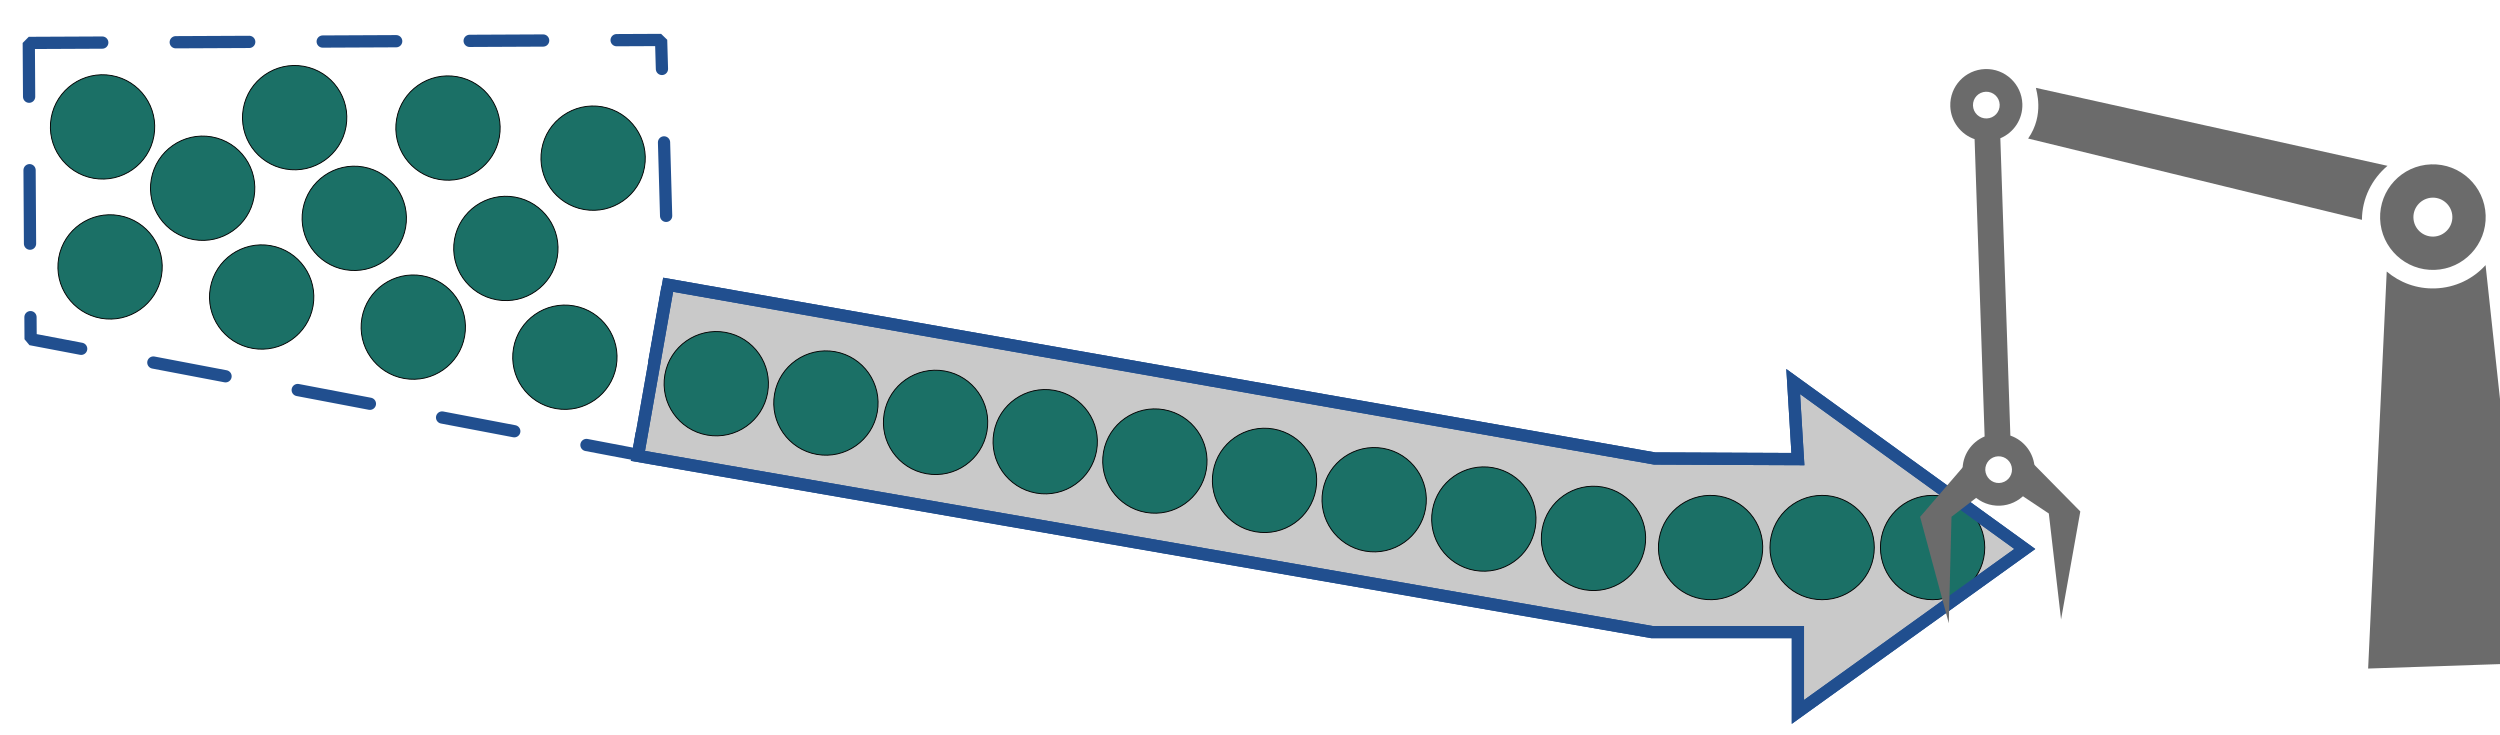 <?xml version="1.0" encoding="UTF-8" standalone="no"?>
<!-- Created with Inkscape (http://www.inkscape.org/) -->

<svg
   xmlns:dc="http://purl.org/dc/elements/1.1/"
   xmlns:cc="http://creativecommons.org/ns#"
   xmlns:rdf="http://www.w3.org/1999/02/22-rdf-syntax-ns#"
   xmlns:svg="http://www.w3.org/2000/svg"
   xmlns="http://www.w3.org/2000/svg"
   xmlns:sodipodi="http://sodipodi.sourceforge.net/DTD/sodipodi-0.dtd"
   xmlns:inkscape="http://www.inkscape.org/namespaces/inkscape"
   width="204.134mm"
   height="60.029mm"
   viewBox="0 0 204.134 60.029"
   version="1.1"
   id="svg8"
   inkscape:version="0.92.3 (2405546, 2018-03-11)"
   sodipodi:docname="pressure-crane.svg">
  <defs
     id="defs2" />
  <sodipodi:namedview
     id="base"
     pagecolor="#ffffff"
     bordercolor="#666666"
     borderopacity="1.0"
     inkscape:pageopacity="0.0"
     inkscape:pageshadow="2"
     inkscape:zoom="1.4"
     inkscape:cx="358.32933"
     inkscape:cy="146.38071"
     inkscape:document-units="mm"
     inkscape:current-layer="layer1"
     showgrid="false"
     inkscape:window-width="1853"
     inkscape:window-height="1025"
     inkscape:window-x="67"
     inkscape:window-y="27"
     inkscape:window-maximized="1"
     fit-margin-top="1"
     fit-margin-left="2"
     fit-margin-right="2"
     fit-margin-bottom="1" />
  <g
     inkscape:label="Layer 1"
     inkscape:groupmode="layer"
     id="layer1"
     transform="translate(14.325,-136.864)">
    <path
       style="color:#000000;clip-rule:nonzero;display:inline;overflow:visible;visibility:visible;opacity:1;isolation:auto;mix-blend-mode:normal;color-interpolation:sRGB;color-interpolation-filters:linearRGB;solid-color:#000000;solid-opacity:1;fill:none;fill-opacity:1;fill-rule:evenodd;stroke:#214f8f;stroke-width:1;stroke-linecap:round;stroke-linejoin:bevel;stroke-miterlimit:4;stroke-dasharray:6, 6;stroke-dashoffset:0;stroke-opacity:1;paint-order:markers fill stroke;color-rendering:auto;image-rendering:auto;shape-rendering:auto;text-rendering:auto;enable-background:accumulate"
       d="m -11.975,140.369 51.632,-0.242 0.567,19.889 -2.465,13.982 -49.584,-9.439 z"
       id="rect1756"
       inkscape:connector-curvature="0"
       sodipodi:nodetypes="cccccc" />
    <g
       id="g10-2-5-8"
       transform="matrix(1.243,0,0,-1.849,-457.361,607.605)">
      <g
         style="fill:#c9c9c9;fill-opacity:1"
         id="g208-1-8-7"
         transform="translate(424.607,284.578)">
        <path
           sodipodi:nodetypes="cccccccccc"
           inkscape:connector-curvature="0"
           id="path210-5-7-9"
           transform="matrix(0.213,0,0,-0.143,-73.634,-25.643)"
           d="m 535.079,225.572 45,1e-5 v 24.65 l 69.979,-50.322 -71.428,-51.701 1.449,23.949 -44.189,-0.191 -304.235,-53.645 -9.318,52.846 z"
           style="fill:#c9c9c9;fill-opacity:1;stroke:#214f8f;stroke-width:3.78;stroke-linecap:butt;stroke-linejoin:miter;stroke-miterlimit:4;stroke-dasharray:none;stroke-opacity:1" />
      </g>
    </g>
    <circle
       style="color:#000000;clip-rule:nonzero;display:inline;overflow:visible;visibility:visible;opacity:1;isolation:auto;mix-blend-mode:normal;color-interpolation:sRGB;color-interpolation-filters:linearRGB;solid-color:#000000;solid-opacity:1;fill:#1b7066;fill-opacity:1;fill-rule:evenodd;stroke:#000000;stroke-width:0.076;stroke-linecap:square;stroke-linejoin:round;stroke-miterlimit:4;stroke-dasharray:none;stroke-dashoffset:0;stroke-opacity:1;color-rendering:auto;image-rendering:auto;shape-rendering:auto;text-rendering:auto;enable-background:accumulate"
       id="path827-29-2-2-4-0"
       cx="143.479"
       cy="181.572"
       r="4.259" />
    <circle
       style="color:#000000;clip-rule:nonzero;display:inline;overflow:visible;visibility:visible;opacity:1;isolation:auto;mix-blend-mode:normal;color-interpolation:sRGB;color-interpolation-filters:linearRGB;solid-color:#000000;solid-opacity:1;fill:#1b7066;fill-opacity:1;fill-rule:evenodd;stroke:#000000;stroke-width:0.076;stroke-linecap:square;stroke-linejoin:round;stroke-miterlimit:4;stroke-dasharray:none;stroke-dashoffset:0;stroke-opacity:1;color-rendering:auto;image-rendering:auto;shape-rendering:auto;text-rendering:auto;enable-background:accumulate"
       id="path827-29-7-9-1-4"
       cx="134.459"
       cy="181.572"
       r="4.259" />
    <g
       style="fill:none;fill-opacity:1"
       id="g10-2-5-7-8"
       transform="matrix(1.243,0,0,-1.849,-457.361,607.605)">
      <g
         style="fill:none;fill-opacity:1"
         id="g208-1-8-3-6"
         transform="translate(424.607,284.578)">
        <path
           sodipodi:nodetypes="cccccccccc"
           inkscape:connector-curvature="0"
           id="path210-5-7-2-2"
           transform="matrix(0.213,0,0,-0.143,-73.634,-25.643)"
           d="m 535.079,225.572 45,1e-5 v 24.65 l 69.979,-50.322 -71.428,-51.701 1.449,23.949 -44.189,-0.191 -304.235,-53.645 -9.318,52.846 z"
           style="fill:none;fill-opacity:1;stroke:#214f8f;stroke-width:3.78;stroke-linecap:butt;stroke-linejoin:miter;stroke-miterlimit:4;stroke-dasharray:none;stroke-opacity:1" />
      </g>
    </g>
    <circle
       transform="rotate(10)"
       style="color:#000000;clip-rule:nonzero;display:inline;overflow:visible;visibility:visible;opacity:1;isolation:auto;mix-blend-mode:normal;color-interpolation:sRGB;color-interpolation-filters:linearRGB;solid-color:#000000;solid-opacity:1;fill:#1b7066;fill-opacity:1;fill-rule:evenodd;stroke:#000000;stroke-width:0.076;stroke-linecap:square;stroke-linejoin:round;stroke-miterlimit:4;stroke-dasharray:none;stroke-dashoffset:0;stroke-opacity:1;color-rendering:auto;image-rendering:auto;shape-rendering:auto;text-rendering:auto;enable-background:accumulate"
       id="path827-29-9-2-2-4"
       cx="109.063"
       cy="157.971"
       r="4.259" />
    <circle
       transform="rotate(10)"
       style="color:#000000;clip-rule:nonzero;display:inline;overflow:visible;visibility:visible;opacity:1;isolation:auto;mix-blend-mode:normal;color-interpolation:sRGB;color-interpolation-filters:linearRGB;solid-color:#000000;solid-opacity:1;fill:#1b7066;fill-opacity:1;fill-rule:evenodd;stroke:#000000;stroke-width:0.076;stroke-linecap:square;stroke-linejoin:round;stroke-miterlimit:4;stroke-dasharray:none;stroke-dashoffset:0;stroke-opacity:1;color-rendering:auto;image-rendering:auto;shape-rendering:auto;text-rendering:auto;enable-background:accumulate"
       id="path827-29-6-2-8-7"
       cx="118.155"
       cy="157.971"
       r="4.259" />
    <circle
       transform="rotate(10)"
       style="color:#000000;clip-rule:nonzero;display:inline;overflow:visible;visibility:visible;opacity:1;isolation:auto;mix-blend-mode:normal;color-interpolation:sRGB;color-interpolation-filters:linearRGB;solid-color:#000000;solid-opacity:1;fill:#1b7066;fill-opacity:1;fill-rule:evenodd;stroke:#000000;stroke-width:0.076;stroke-linecap:square;stroke-linejoin:round;stroke-miterlimit:4;stroke-dasharray:none;stroke-dashoffset:0;stroke-opacity:1;color-rendering:auto;image-rendering:auto;shape-rendering:auto;text-rendering:auto;enable-background:accumulate"
       id="path827-29-0-2-8-9"
       cx="127.246"
       cy="157.971"
       r="4.259" />
    <circle
       transform="rotate(10)"
       style="color:#000000;clip-rule:nonzero;display:inline;overflow:visible;visibility:visible;opacity:1;isolation:auto;mix-blend-mode:normal;color-interpolation:sRGB;color-interpolation-filters:linearRGB;solid-color:#000000;solid-opacity:1;fill:#1b7066;fill-opacity:1;fill-rule:evenodd;stroke:#000000;stroke-width:0.076;stroke-linecap:square;stroke-linejoin:round;stroke-miterlimit:4;stroke-dasharray:none;stroke-dashoffset:0;stroke-opacity:1;color-rendering:auto;image-rendering:auto;shape-rendering:auto;text-rendering:auto;enable-background:accumulate"
       id="path827-29-2-0-8-3"
       cx="136.338"
       cy="157.971"
       r="4.259" />
    <circle
       transform="rotate(10)"
       style="color:#000000;clip-rule:nonzero;display:inline;overflow:visible;visibility:visible;opacity:1;isolation:auto;mix-blend-mode:normal;color-interpolation:sRGB;color-interpolation-filters:linearRGB;solid-color:#000000;solid-opacity:1;fill:#1b7066;fill-opacity:1;fill-rule:evenodd;stroke:#000000;stroke-width:0.076;stroke-linecap:square;stroke-linejoin:round;stroke-miterlimit:4;stroke-dasharray:none;stroke-dashoffset:0;stroke-opacity:1;color-rendering:auto;image-rendering:auto;shape-rendering:auto;text-rendering:auto;enable-background:accumulate"
       id="path827-29-7-5-6-9"
       cx="145.43"
       cy="157.971"
       r="4.259" />
    <circle
       transform="rotate(10)"
       style="color:#000000;clip-rule:nonzero;display:inline;overflow:visible;visibility:visible;opacity:1;isolation:auto;mix-blend-mode:normal;color-interpolation:sRGB;color-interpolation-filters:linearRGB;solid-color:#000000;solid-opacity:1;fill:#1b7066;fill-opacity:1;fill-rule:evenodd;stroke:#000000;stroke-width:0.076;stroke-linecap:square;stroke-linejoin:round;stroke-miterlimit:4;stroke-dasharray:none;stroke-dashoffset:0;stroke-opacity:1;color-rendering:auto;image-rendering:auto;shape-rendering:auto;text-rendering:auto;enable-background:accumulate"
       id="path827-29-6-2-8-5-2"
       cx="72.696"
       cy="157.971"
       r="4.259" />
    <circle
       transform="rotate(10)"
       style="color:#000000;clip-rule:nonzero;display:inline;overflow:visible;visibility:visible;opacity:1;isolation:auto;mix-blend-mode:normal;color-interpolation:sRGB;color-interpolation-filters:linearRGB;solid-color:#000000;solid-opacity:1;fill:#1b7066;fill-opacity:1;fill-rule:evenodd;stroke:#000000;stroke-width:0.076;stroke-linecap:square;stroke-linejoin:round;stroke-miterlimit:4;stroke-dasharray:none;stroke-dashoffset:0;stroke-opacity:1;color-rendering:auto;image-rendering:auto;shape-rendering:auto;text-rendering:auto;enable-background:accumulate"
       id="path827-29-0-2-8-2-8"
       cx="81.788"
       cy="157.971"
       r="4.259" />
    <circle
       transform="rotate(10)"
       style="color:#000000;clip-rule:nonzero;display:inline;overflow:visible;visibility:visible;opacity:1;isolation:auto;mix-blend-mode:normal;color-interpolation:sRGB;color-interpolation-filters:linearRGB;solid-color:#000000;solid-opacity:1;fill:#1b7066;fill-opacity:1;fill-rule:evenodd;stroke:#000000;stroke-width:0.076;stroke-linecap:square;stroke-linejoin:round;stroke-miterlimit:4;stroke-dasharray:none;stroke-dashoffset:0;stroke-opacity:1;color-rendering:auto;image-rendering:auto;shape-rendering:auto;text-rendering:auto;enable-background:accumulate"
       id="path827-29-2-0-8-6-3"
       cx="90.88"
       cy="157.971"
       r="4.259" />
    <circle
       transform="rotate(10)"
       style="color:#000000;clip-rule:nonzero;display:inline;overflow:visible;visibility:visible;opacity:1;isolation:auto;mix-blend-mode:normal;color-interpolation:sRGB;color-interpolation-filters:linearRGB;solid-color:#000000;solid-opacity:1;fill:#1b7066;fill-opacity:1;fill-rule:evenodd;stroke:#000000;stroke-width:0.076;stroke-linecap:square;stroke-linejoin:round;stroke-miterlimit:4;stroke-dasharray:none;stroke-dashoffset:0;stroke-opacity:1;color-rendering:auto;image-rendering:auto;shape-rendering:auto;text-rendering:auto;enable-background:accumulate"
       id="path827-29-7-5-6-5-0"
       cx="99.971"
       cy="157.971"
       r="4.259" />
    <circle
       transform="rotate(10)"
       style="color:#000000;clip-rule:nonzero;display:inline;overflow:visible;visibility:visible;opacity:1;isolation:auto;mix-blend-mode:normal;color-interpolation:sRGB;color-interpolation-filters:linearRGB;solid-color:#000000;solid-opacity:1;fill:#1b7066;fill-opacity:1;fill-rule:evenodd;stroke:#000000;stroke-width:0.076;stroke-linecap:square;stroke-linejoin:round;stroke-miterlimit:4;stroke-dasharray:none;stroke-dashoffset:0;stroke-opacity:1;color-rendering:auto;image-rendering:auto;shape-rendering:auto;text-rendering:auto;enable-background:accumulate"
       id="path827-29-7-5-6-9-8"
       cx="154.975"
       cy="157.047"
       r="4.259" />
    <g
       id="g1368"
       transform="matrix(8.9827773e-4,0.001,-0.001,8.9827773e-4,268.586,152.833)">
      <path
         d="m -43370.08,45443.771 c 1137.64,-1355.79 3162.692,-1532.96 4518.483,-395.32 1355.791,1137.64 1532.963,3162.69 395.323,4518.48 -1137.64,1355.79 -3162.692,1532.96 -4518.483,395.32 -1355.791,-1137.64 -1539.249,-3155.2 -395.323,-4518.48 z m 3363.26,2822.1 c 414.83,-494.38 356.032,-1245.76 -145.835,-1666.88 -494.377,-414.83 -1245.764,-356.03 -1666.88,145.84 -414.83,494.37 -356.031,1245.76 145.836,1666.88 501.867,421.11 1245.764,356.03 1666.879,-145.84 z"
         id="path6"
         inkscape:connector-curvature="0"
         style="fill:#6b6b6b;fill-opacity:1;stroke-width:97.782" />
      <path
         d="M -49197.838,76666.251 -63040.39,65051.011 c -767.663,428.07 -1759.008,362.11 -2470.611,-234.99 -928.829,-779.38 -1049.354,-2156.97 -269.977,-3085.8 779.378,-928.83 2164.455,-1043.07 3085.794,-269.97 719.093,603.39 948.71,1561.93 660.443,2392.27 l 13842.552,11615.24 c 767.663,-428.08 1759.007,-362.12 2470.61,234.99 928.829,779.37 1043.069,2164.45 269.977,3085.79 -779.378,928.83 -2156.964,1049.35 -3085.793,269.98 -719.094,-603.39 -948.711,-1561.94 -660.443,-2392.27 z m -15526.971,-14049.8 c -289.124,344.57 -244.529,854.27 100.036,1143.4 344.566,289.12 854.273,244.53 1143.397,-100.04 289.124,-344.56 244.53,-854.27 -100.036,-1143.39 -344.566,-289.13 -854.273,-244.53 -1143.397,100.03 z m 18217.038,15285.86 c 289.124,-344.56 244.53,-854.27 -100.036,-1143.4 -344.565,-289.12 -854.272,-244.52 -1143.396,100.04 -289.124,344.57 -244.53,854.27 100.036,1143.4 350.851,281.63 860.558,237.04 1143.396,-100.04 z"
         id="path8"
         inkscape:connector-curvature="0"
         style="fill:#6b6b6b;fill-opacity:1;stroke-width:97.782" />
      <path
         class="st0"
         d="m -37594.86,50289.741 c 779.378,-928.83 1107.599,-2095.81 988.707,-3216.74 l 19726.989,14218.98 -6263.269,7464.3 -17186.862,-16957.16 c 1035.86,-139.22 2011.625,-647.97 2734.435,-1509.38 z"
         id="path26"
         inkscape:connector-curvature="0"
         style="fill:#6b6b6b;fill-opacity:1;stroke-width:97.782"
         sodipodi:nodetypes="sccccs" />
      <path
         sodipodi:nodetypes="ccccc"
         class="st0"
         d="m -62868.027,60197.141 17794.168,-12722.88 c -37.982,1231.82 431.074,2467.86 1403.382,3347.55 l -17223.84,11784.57 c -405.76,-1737.53 -1891.806,-2333.49 -1973.71,-2409.24 z"
         id="path28"
         inkscape:connector-curvature="0"
         style="fill:#6b6b6b;fill-opacity:1;stroke-width:97.782" />
      <path
         sodipodi:nodetypes="cccccc"
         class="st0"
         d="m -48183.286,82846.111 -518.45,-4021.87 c 662.875,198.81 1367.854,164.9 1997.241,-98.39 l -208.214,2697.31 4701.319,4444.184 z"
         id="path30"
         inkscape:connector-curvature="0"
         style="fill:#6b6b6b;fill-opacity:1;stroke-width:97.782" />
      <path
         sodipodi:nodetypes="cccccc"
         class="st0"
         d="m -45974.548,75574.091 4050.791,-187.83 4098.28,5254.133 -5285.256,-3748.273 -2620.174,673.45 c 156.277,-673.04 67.257,-1373.2 -243.641,-1991.48 z"
         id="path32"
         inkscape:connector-curvature="0"
         style="fill:#6b6b6b;fill-opacity:1;stroke-width:97.782" />
    </g>
    <circle
       transform="rotate(10)"
       style="color:#000000;clip-rule:nonzero;display:inline;overflow:visible;visibility:visible;opacity:1;isolation:auto;mix-blend-mode:normal;color-interpolation:sRGB;color-interpolation-filters:linearRGB;solid-color:#000000;solid-opacity:1;fill:#1b7066;fill-opacity:1;fill-rule:evenodd;stroke:#000000;stroke-width:0.076;stroke-linecap:square;stroke-linejoin:round;stroke-miterlimit:4;stroke-dasharray:none;stroke-dashoffset:0;stroke-opacity:1;color-rendering:auto;image-rendering:auto;shape-rendering:auto;text-rendering:auto;enable-background:accumulate"
       id="path827-29-9-2-2-4-5"
       cx="60.148"
       cy="157.988"
       r="4.259" />
    <circle
       transform="rotate(10)"
       style="color:#000000;clip-rule:nonzero;display:inline;overflow:visible;visibility:visible;opacity:1;isolation:auto;mix-blend-mode:normal;color-interpolation:sRGB;color-interpolation-filters:linearRGB;solid-color:#000000;solid-opacity:1;fill:#1b7066;fill-opacity:1;fill-rule:evenodd;stroke:#000000;stroke-width:0.076;stroke-linecap:square;stroke-linejoin:round;stroke-miterlimit:4;stroke-dasharray:none;stroke-dashoffset:0;stroke-opacity:1;color-rendering:auto;image-rendering:auto;shape-rendering:auto;text-rendering:auto;enable-background:accumulate"
       id="path827-29-6-2-8-5-2-9"
       cx="22.295"
       cy="157.175"
       r="4.259" />
    <circle
       transform="rotate(10)"
       style="color:#000000;clip-rule:nonzero;display:inline;overflow:visible;visibility:visible;opacity:1;isolation:auto;mix-blend-mode:normal;color-interpolation:sRGB;color-interpolation-filters:linearRGB;solid-color:#000000;solid-opacity:1;fill:#1b7066;fill-opacity:1;fill-rule:evenodd;stroke:#000000;stroke-width:0.076;stroke-linecap:square;stroke-linejoin:round;stroke-miterlimit:4;stroke-dasharray:none;stroke-dashoffset:0;stroke-opacity:1;color-rendering:auto;image-rendering:auto;shape-rendering:auto;text-rendering:auto;enable-background:accumulate"
       id="path827-29-0-2-8-2-8-9"
       cx="34.912"
       cy="157.446"
       r="4.259" />
    <circle
       transform="rotate(10)"
       style="color:#000000;clip-rule:nonzero;display:inline;overflow:visible;visibility:visible;opacity:1;isolation:auto;mix-blend-mode:normal;color-interpolation:sRGB;color-interpolation-filters:linearRGB;solid-color:#000000;solid-opacity:1;fill:#1b7066;fill-opacity:1;fill-rule:evenodd;stroke:#000000;stroke-width:0.076;stroke-linecap:square;stroke-linejoin:round;stroke-miterlimit:4;stroke-dasharray:none;stroke-dashoffset:0;stroke-opacity:1;color-rendering:auto;image-rendering:auto;shape-rendering:auto;text-rendering:auto;enable-background:accumulate"
       id="path827-29-7-5-6-5-0-4"
       cx="47.53"
       cy="157.717"
       r="4.259" />
    <circle
       transform="rotate(10)"
       style="color:#000000;clip-rule:nonzero;display:inline;overflow:visible;visibility:visible;opacity:1;isolation:auto;mix-blend-mode:normal;color-interpolation:sRGB;color-interpolation-filters:linearRGB;solid-color:#000000;solid-opacity:1;fill:#1b7066;fill-opacity:1;fill-rule:evenodd;stroke:#000000;stroke-width:0.076;stroke-linecap:square;stroke-linejoin:round;stroke-miterlimit:4;stroke-dasharray:none;stroke-dashoffset:0;stroke-opacity:1;color-rendering:auto;image-rendering:auto;shape-rendering:auto;text-rendering:auto;enable-background:accumulate"
       id="path827-29-9-2-2-4-5-4"
       cx="53.86"
       cy="150.077"
       r="4.259" />
    <circle
       transform="rotate(10)"
       style="color:#000000;clip-rule:nonzero;display:inline;overflow:visible;visibility:visible;opacity:1;isolation:auto;mix-blend-mode:normal;color-interpolation:sRGB;color-interpolation-filters:linearRGB;solid-color:#000000;solid-opacity:1;fill:#1b7066;fill-opacity:1;fill-rule:evenodd;stroke:#000000;stroke-width:0.076;stroke-linecap:square;stroke-linejoin:round;stroke-miterlimit:4;stroke-dasharray:none;stroke-dashoffset:0;stroke-opacity:1;color-rendering:auto;image-rendering:auto;shape-rendering:auto;text-rendering:auto;enable-background:accumulate"
       id="path827-29-0-2-8-2-8-9-9"
       cx="28.624"
       cy="149.535"
       r="4.259" />
    <circle
       transform="rotate(10)"
       style="color:#000000;clip-rule:nonzero;display:inline;overflow:visible;visibility:visible;opacity:1;isolation:auto;mix-blend-mode:normal;color-interpolation:sRGB;color-interpolation-filters:linearRGB;solid-color:#000000;solid-opacity:1;fill:#1b7066;fill-opacity:1;fill-rule:evenodd;stroke:#000000;stroke-width:0.076;stroke-linecap:square;stroke-linejoin:round;stroke-miterlimit:4;stroke-dasharray:none;stroke-dashoffset:0;stroke-opacity:1;color-rendering:auto;image-rendering:auto;shape-rendering:auto;text-rendering:auto;enable-background:accumulate"
       id="path827-29-7-5-6-5-0-4-9"
       cx="41.242"
       cy="149.806"
       r="4.259" />
    <circle
       transform="rotate(10)"
       style="color:#000000;clip-rule:nonzero;display:inline;overflow:visible;visibility:visible;opacity:1;isolation:auto;mix-blend-mode:normal;color-interpolation:sRGB;color-interpolation-filters:linearRGB;solid-color:#000000;solid-opacity:1;fill:#1b7066;fill-opacity:1;fill-rule:evenodd;stroke:#000000;stroke-width:0.076;stroke-linecap:square;stroke-linejoin:round;stroke-miterlimit:4;stroke-dasharray:none;stroke-dashoffset:0;stroke-opacity:1;color-rendering:auto;image-rendering:auto;shape-rendering:auto;text-rendering:auto;enable-background:accumulate"
       id="path827-29-9-2-2-4-5-3"
       cx="59.596"
       cy="141.58"
       r="4.259" />
    <circle
       transform="rotate(10)"
       style="color:#000000;clip-rule:nonzero;display:inline;overflow:visible;visibility:visible;opacity:1;isolation:auto;mix-blend-mode:normal;color-interpolation:sRGB;color-interpolation-filters:linearRGB;solid-color:#000000;solid-opacity:1;fill:#1b7066;fill-opacity:1;fill-rule:evenodd;stroke:#000000;stroke-width:0.076;stroke-linecap:square;stroke-linejoin:round;stroke-miterlimit:4;stroke-dasharray:none;stroke-dashoffset:0;stroke-opacity:1;color-rendering:auto;image-rendering:auto;shape-rendering:auto;text-rendering:auto;enable-background:accumulate"
       id="path827-29-7-5-6-5-0-4-6"
       cx="47.499"
       cy="141.217"
       r="4.259" />
    <circle
       transform="rotate(10)"
       style="color:#000000;clip-rule:nonzero;display:inline;overflow:visible;visibility:visible;opacity:1;isolation:auto;mix-blend-mode:normal;color-interpolation:sRGB;color-interpolation-filters:linearRGB;solid-color:#000000;solid-opacity:1;fill:#1b7066;fill-opacity:1;fill-rule:evenodd;stroke:#000000;stroke-width:0.076;stroke-linecap:square;stroke-linejoin:round;stroke-miterlimit:4;stroke-dasharray:none;stroke-dashoffset:0;stroke-opacity:1;color-rendering:auto;image-rendering:auto;shape-rendering:auto;text-rendering:auto;enable-background:accumulate"
       id="path827-29-7-5-6-5-0-4-6-0"
       cx="35.021"
       cy="142.555"
       r="4.259" />
    <circle
       transform="rotate(10)"
       style="color:#000000;clip-rule:nonzero;display:inline;overflow:visible;visibility:visible;opacity:1;isolation:auto;mix-blend-mode:normal;color-interpolation:sRGB;color-interpolation-filters:linearRGB;solid-color:#000000;solid-opacity:1;fill:#1b7066;fill-opacity:1;fill-rule:evenodd;stroke:#000000;stroke-width:0.076;stroke-linecap:square;stroke-linejoin:round;stroke-miterlimit:4;stroke-dasharray:none;stroke-dashoffset:0;stroke-opacity:1;color-rendering:auto;image-rendering:auto;shape-rendering:auto;text-rendering:auto;enable-background:accumulate"
       id="path827-29-7-5-6-5-0-4-6-5"
       cx="19.705"
       cy="146.023"
       r="4.259" />
  </g>
</svg>

